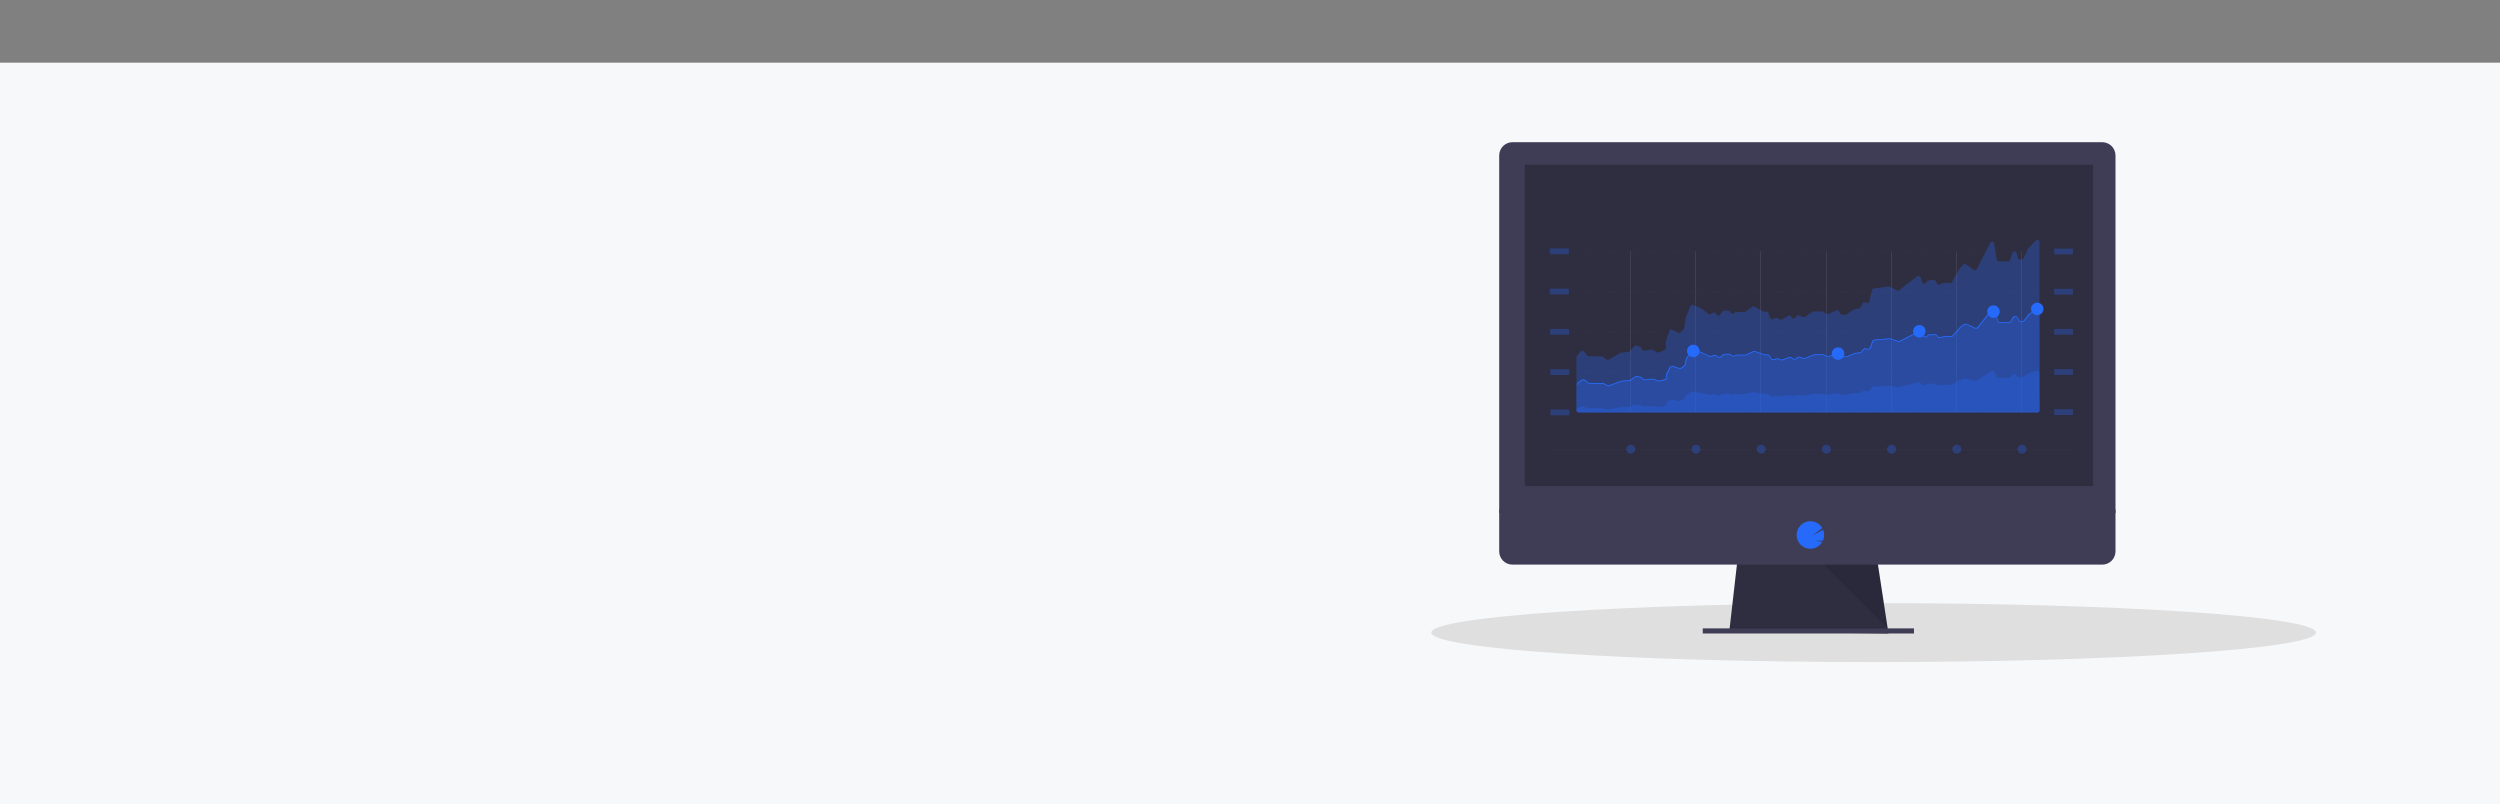 <svg width="2832" height="911" viewBox="0 0 2832 911" fill="none" xmlns="http://www.w3.org/2000/svg">
<rect x="0" y="0" width="2832" height="911" fill="#808080" stroke="none"/>
<rect y="71" width="2832" height="840" fill="#F7F8FA"/>
<g clip-path="url(#clip0)">
<path d="M2122.42 750C2399.16 750 2623.5 735.049 2623.5 716.606C2623.5 698.163 2399.16 683.213 2122.42 683.213C1845.67 683.213 1621.33 698.163 1621.33 716.606C1621.33 735.049 1845.67 750 2122.42 750Z" fill="#DFDFDF"/>
<path d="M2139.24 717.618L1958.93 715.311L1959.46 710.687L1968.18 634.397H2126.53L2138.18 710.687L2139.07 716.465L2139.24 717.618Z" fill="#2F2E41"/>
<path opacity="0.1" d="M2139.07 716.465H2049.08L1958.93 715.311L1959.46 710.687H2138.18L2139.07 716.465Z" fill="black"/>
<path d="M2168.15 711.84H1928.88V717.618H2168.15V711.84Z" fill="#3F3D56"/>
<path d="M2396.44 176.187C2396.45 174.211 2396.07 172.252 2395.32 170.423C2394.57 168.594 2393.47 166.93 2392.08 165.526C2390.69 164.122 2389.03 163.006 2387.21 162.241C2385.39 161.476 2383.44 161.078 2381.46 161.068H1713.26C1711.29 161.078 1709.33 161.476 1707.51 162.241C1705.69 163.006 1704.04 164.122 1702.64 165.526C1701.25 166.93 1700.15 168.594 1699.41 170.423C1698.66 172.252 1698.28 174.211 1698.29 176.187V581.221H2396.44V176.187Z" fill="#3F3D56"/>
<path d="M1698.29 577.183V624.622C1698.29 628.594 1699.87 632.404 1702.67 635.212C1705.48 638.021 1709.29 639.599 1713.26 639.599H2381.46C2385.43 639.599 2389.24 638.021 2392.05 635.212C2394.86 632.404 2396.44 628.594 2396.44 624.622V577.183H1698.29Z" fill="#3F3D56"/>
<path d="M2371 186.498H1727.18V550.6H2371V186.498Z" fill="#2F2E41"/>
<path d="M2050.79 621.597C2053.16 621.599 2055.49 621.064 2057.62 620.031C2059.74 618.999 2061.61 617.496 2063.07 615.636C2063.51 615.068 2063.92 614.47 2064.28 613.845L2055.72 612.439L2064.98 612.51C2065.87 610.577 2066.35 608.484 2066.4 606.358C2066.45 604.232 2066.07 602.118 2065.28 600.144L2052.86 606.59L2064.31 598.171C2063.24 596.321 2061.79 594.713 2060.07 593.446C2058.34 592.179 2056.38 591.279 2054.29 590.804C2052.21 590.328 2050.05 590.287 2047.94 590.682C2045.84 591.077 2043.84 591.9 2042.07 593.1C2040.3 594.3 2038.79 595.852 2037.65 597.658C2036.5 599.464 2035.74 601.487 2035.41 603.601C2035.08 605.714 2035.18 607.873 2035.72 609.944C2036.26 612.014 2037.22 613.952 2038.54 615.636C2040 617.493 2041.86 618.995 2043.98 620.027C2046.1 621.06 2048.43 621.596 2050.79 621.597Z" fill="#266AFB"/>
<path opacity="0.1" d="M2066.43 639.599L2138.36 711.84L2127.32 639.599H2066.43Z" fill="black"/>
<path opacity="0.3" d="M1777.18 326.964H1755.77V333.46H1777.18V326.964Z" fill="#266AFB"/>
<path opacity="0.3" d="M2348.26 327.156H2326.86V333.653H2348.26V327.156Z" fill="#266AFB"/>
<path opacity="0.3" d="M1777.37 372.632H1755.97V379.129H1777.37V372.632Z" fill="#266AFB"/>
<path opacity="0.3" d="M1777.56 418.3H1756.16V424.797H1777.56V418.3Z" fill="#266AFB"/>
<path opacity="0.3" d="M1777.75 463.958H1756.35V470.455H1777.75V463.958Z" fill="#266AFB"/>
<g opacity="0.2">
<path opacity="0.2" d="M1783.25 330.091H1777.18V330.344H1783.25V330.091Z" fill="#F2F2F2"/>
<path opacity="0.2" d="M2308.47 330.344H2296.54V330.091H2308.47V330.344ZM2284.6 330.344H2272.67V330.091H2284.6V330.344ZM2260.73 330.344H2248.79V330.091H2260.73V330.344ZM2236.86 330.344H2224.91V330.091H2236.86V330.344ZM2212.98 330.344H2201.04V330.091H2212.98V330.344ZM2189.1 330.344H2177.17V330.091H2189.1V330.344ZM2165.23 330.344H2153.29V330.091H2165.23V330.344ZM2141.36 330.344H2129.42V330.091H2141.36V330.344ZM2117.49 330.344H2105.55V330.091H2117.49V330.344ZM2093.61 330.344H2081.68V330.091H2093.61V330.344ZM2069.74 330.344H2057.79V330.091H2069.74V330.344ZM2045.86 330.344H2033.92V330.091H2045.86V330.344ZM2021.99 330.344H2010.05V330.091H2021.99V330.344ZM1998.11 330.344H1986.18V330.091H1998.11V330.344ZM1974.24 330.344H1962.31V330.091H1974.24V330.344ZM1950.37 330.344H1938.47V330.091H1950.41L1950.37 330.344ZM1926.5 330.344H1914.56V330.091H1926.5V330.344ZM1902.62 330.344H1890.68V330.091H1902.62V330.344ZM1878.74 330.344H1866.81V330.091H1878.76L1878.74 330.344ZM1854.87 330.344H1842.93V330.091H1854.87V330.344ZM1831 330.344H1819.06V330.091H1831V330.344ZM1807.12 330.344H1795.19V330.091H1807.12V330.344Z" fill="#F2F2F2"/>
<path opacity="0.2" d="M2326.48 330.091H2320.41V330.344H2326.48V330.091Z" fill="#F2F2F2"/>
<path opacity="0.2" d="M1783.25 330.091H1777.18V330.344H1783.25V330.091Z" fill="#F2F2F2"/>
<path opacity="0.2" d="M2308.47 330.344H2296.54V330.091H2308.47V330.344ZM2284.6 330.344H2272.67V330.091H2284.6V330.344ZM2260.73 330.344H2248.79V330.091H2260.73V330.344ZM2236.86 330.344H2224.91V330.091H2236.86V330.344ZM2212.98 330.344H2201.04V330.091H2212.98V330.344ZM2189.1 330.344H2177.17V330.091H2189.1V330.344ZM2165.23 330.344H2153.29V330.091H2165.23V330.344ZM2141.36 330.344H2129.42V330.091H2141.36V330.344ZM2117.49 330.344H2105.55V330.091H2117.49V330.344ZM2093.61 330.344H2081.68V330.091H2093.61V330.344ZM2069.74 330.344H2057.79V330.091H2069.74V330.344ZM2045.86 330.344H2033.92V330.091H2045.86V330.344ZM2021.99 330.344H2010.05V330.091H2021.99V330.344ZM1998.11 330.344H1986.18V330.091H1998.11V330.344ZM1974.24 330.344H1962.31V330.091H1974.24V330.344ZM1950.37 330.344H1938.47V330.091H1950.41L1950.37 330.344ZM1926.5 330.344H1914.56V330.091H1926.5V330.344ZM1902.62 330.344H1890.68V330.091H1902.62V330.344ZM1878.74 330.344H1866.81V330.091H1878.76L1878.74 330.344ZM1854.87 330.344H1842.93V330.091H1854.87V330.344ZM1831 330.344H1819.06V330.091H1831V330.344ZM1807.12 330.344H1795.19V330.091H1807.12V330.344Z" fill="#F2F2F2"/>
<path opacity="0.2" d="M2326.48 330.091H2320.41V330.344H2326.48V330.091Z" fill="#F2F2F2"/>
</g>
<path opacity="0.3" d="M1777.18 281.427H1755.77V287.924H1777.18V281.427Z" fill="#266AFB"/>
<path opacity="0.3" d="M2348.26 281.619H2326.86V288.116H2348.26V281.619Z" fill="#266AFB"/>
<g opacity="0.2">
<path opacity="0.2" d="M1783.25 284.554H1777.18V284.807H1783.25V284.554Z" fill="#F2F2F2"/>
<path opacity="0.2" d="M2308.47 284.807H2296.54V284.554H2308.47V284.807ZM2284.6 284.807H2272.67V284.554H2284.6V284.807ZM2260.73 284.807H2248.79V284.554H2260.73V284.807ZM2236.86 284.807H2224.91V284.554H2236.86V284.807ZM2212.98 284.807H2201.04V284.554H2212.98V284.807ZM2189.1 284.807H2177.17V284.554H2189.1V284.807ZM2165.23 284.807H2153.29V284.554H2165.23V284.807ZM2141.36 284.807H2129.42V284.554H2141.36V284.807ZM2117.49 284.807H2105.55V284.554H2117.49V284.807ZM2093.61 284.807H2081.68V284.554H2093.61V284.807ZM2069.74 284.807H2057.79V284.554H2069.74V284.807ZM2045.86 284.807H2033.92V284.554H2045.86V284.807ZM2021.99 284.807H2010.05V284.554H2021.99V284.807ZM1998.11 284.807H1986.18V284.554H1998.11V284.807ZM1974.24 284.807H1962.31V284.554H1974.24V284.807ZM1950.37 284.807H1938.47V284.554H1950.41L1950.37 284.807ZM1926.5 284.807H1914.56V284.554H1926.5V284.807ZM1902.62 284.807H1890.68V284.554H1902.62V284.807ZM1878.74 284.807H1866.81V284.554H1878.76L1878.74 284.807ZM1854.87 284.807H1842.93V284.554H1854.87V284.807ZM1831 284.807H1819.06V284.554H1831V284.807ZM1807.12 284.807H1795.19V284.554H1807.12V284.807Z" fill="#F2F2F2"/>
<path opacity="0.2" d="M2326.48 284.554H2320.41V284.807H2326.48V284.554Z" fill="#F2F2F2"/>
</g>
<path opacity="0.3" d="M2348.26 372.632H2326.86V379.129H2348.26V372.632Z" fill="#266AFB"/>
<g opacity="0.2">
<path opacity="0.2" d="M1783.25 375.567H1777.18V375.82H1783.25V375.567Z" fill="#F2F2F2"/>
<path opacity="0.2" d="M2308.47 375.81H2296.54V375.557H2308.47V375.81ZM2284.6 375.81H2272.67V375.557H2284.6V375.81ZM2260.73 375.81H2248.79V375.557H2260.73V375.81ZM2236.86 375.81H2224.91V375.557H2236.86V375.81ZM2212.98 375.81H2201.04V375.557H2212.98V375.81ZM2189.1 375.81H2177.17V375.557H2189.1V375.81ZM2165.23 375.81H2153.29V375.557H2165.23V375.81ZM2141.36 375.81H2129.42V375.557H2141.36V375.81ZM2117.49 375.81H2105.55V375.557H2117.49V375.81ZM2093.61 375.81H2081.68V375.557H2093.61V375.81ZM2069.74 375.81H2057.79V375.557H2069.74V375.81ZM2045.86 375.81H2033.92V375.557H2045.86V375.81ZM2021.99 375.81H2010.05V375.557H2021.99V375.81ZM1998.11 375.81H1986.18V375.557H1998.11V375.81ZM1974.24 375.81H1962.31V375.557H1974.24V375.81ZM1950.37 375.81H1938.47V375.557H1950.41L1950.37 375.81ZM1926.5 375.81H1914.56V375.557H1926.5V375.81ZM1902.62 375.81H1890.68V375.557H1902.62V375.81ZM1878.74 375.81H1866.81V375.557H1878.76L1878.74 375.81ZM1854.87 375.81H1842.93V375.557H1854.87V375.81ZM1831 375.81H1819.06V375.557H1831V375.81ZM1807.12 375.81H1795.19V375.557H1807.12V375.81Z" fill="#F2F2F2"/>
<path opacity="0.2" d="M2326.48 375.567H2320.41V375.82H2326.48V375.567Z" fill="#F2F2F2"/>
<path opacity="0.2" d="M1783.25 375.567H1777.18V375.82H1783.25V375.567Z" fill="#F2F2F2"/>
<path opacity="0.2" d="M2308.47 375.81H2296.54V375.557H2308.47V375.81ZM2284.6 375.81H2272.67V375.557H2284.6V375.81ZM2260.73 375.81H2248.79V375.557H2260.73V375.81ZM2236.86 375.81H2224.91V375.557H2236.86V375.81ZM2212.98 375.81H2201.04V375.557H2212.98V375.81ZM2189.1 375.81H2177.17V375.557H2189.1V375.81ZM2165.23 375.81H2153.29V375.557H2165.23V375.81ZM2141.36 375.81H2129.42V375.557H2141.36V375.81ZM2117.49 375.81H2105.55V375.557H2117.49V375.81ZM2093.61 375.81H2081.68V375.557H2093.61V375.81ZM2069.74 375.81H2057.79V375.557H2069.74V375.81ZM2045.86 375.81H2033.92V375.557H2045.86V375.81ZM2021.99 375.81H2010.05V375.557H2021.99V375.81ZM1998.11 375.81H1986.18V375.557H1998.11V375.81ZM1974.24 375.81H1962.31V375.557H1974.24V375.81ZM1950.37 375.81H1938.47V375.557H1950.41L1950.37 375.81ZM1926.5 375.81H1914.56V375.557H1926.5V375.81ZM1902.62 375.81H1890.68V375.557H1902.62V375.81ZM1878.74 375.81H1866.81V375.557H1878.76L1878.74 375.81ZM1854.87 375.81H1842.93V375.557H1854.87V375.81ZM1831 375.81H1819.06V375.557H1831V375.81ZM1807.12 375.81H1795.19V375.557H1807.12V375.81Z" fill="#F2F2F2"/>
<path opacity="0.2" d="M2326.48 375.567H2320.41V375.82H2326.48V375.567Z" fill="#F2F2F2"/>
</g>
<path opacity="0.3" d="M2348.26 418.108H2326.86V424.605H2348.26V418.108Z" fill="#266AFB"/>
<g opacity="0.2">
<path opacity="0.2" d="M1783.25 421.033H1777.18V421.286H1783.25V421.033Z" fill="#F2F2F2"/>
<path opacity="0.2" d="M2308.47 421.286H2296.54V421.033H2308.47V421.286ZM2284.6 421.286H2272.67V421.033H2284.6V421.286ZM2260.73 421.286H2248.79V421.033H2260.73V421.286ZM2236.86 421.286H2224.91V421.033H2236.86V421.286ZM2212.98 421.286H2201.04V421.033H2212.98V421.286ZM2189.1 421.286H2177.17V421.033H2189.1V421.286ZM2165.23 421.286H2153.29V421.033H2165.23V421.286ZM2141.36 421.286H2129.42V421.033H2141.36V421.286ZM2117.49 421.286H2105.55V421.033H2117.49V421.286ZM2093.61 421.286H2081.68V421.033H2093.61V421.286ZM2069.74 421.286H2057.79V421.033H2069.74V421.286ZM2045.86 421.286H2033.92V421.033H2045.86V421.286ZM2021.99 421.286H2010.05V421.033H2021.99V421.286ZM1998.11 421.286H1986.18V421.033H1998.11V421.286ZM1974.24 421.286H1962.31V421.033H1974.24V421.286ZM1950.37 421.286H1938.47V421.033H1950.41L1950.37 421.286ZM1926.5 421.286H1914.56V421.033H1926.5V421.286ZM1902.62 421.286H1890.68V421.033H1902.62V421.286ZM1878.74 421.286H1866.81V421.033H1878.76L1878.74 421.286ZM1854.87 421.286H1842.93V421.033H1854.87V421.286ZM1831 421.286H1819.06V421.033H1831V421.286ZM1807.12 421.286H1795.19V421.033H1807.12V421.286Z" fill="#F2F2F2"/>
<path opacity="0.2" d="M2326.48 421.033H2320.41V421.286H2326.48V421.033Z" fill="#F2F2F2"/>
<path opacity="0.2" d="M1783.25 421.033H1777.18V421.286H1783.25V421.033Z" fill="#F2F2F2"/>
<path opacity="0.2" d="M2308.47 421.286H2296.54V421.033H2308.47V421.286ZM2284.6 421.286H2272.67V421.033H2284.6V421.286ZM2260.73 421.286H2248.79V421.033H2260.73V421.286ZM2236.86 421.286H2224.91V421.033H2236.86V421.286ZM2212.98 421.286H2201.04V421.033H2212.98V421.286ZM2189.1 421.286H2177.17V421.033H2189.1V421.286ZM2165.23 421.286H2153.29V421.033H2165.23V421.286ZM2141.36 421.286H2129.42V421.033H2141.36V421.286ZM2117.49 421.286H2105.55V421.033H2117.49V421.286ZM2093.61 421.286H2081.68V421.033H2093.61V421.286ZM2069.74 421.286H2057.79V421.033H2069.74V421.286ZM2045.86 421.286H2033.92V421.033H2045.86V421.286ZM2021.99 421.286H2010.05V421.033H2021.99V421.286ZM1998.11 421.286H1986.18V421.033H1998.11V421.286ZM1974.24 421.286H1962.31V421.033H1974.24V421.286ZM1950.37 421.286H1938.47V421.033H1950.41L1950.37 421.286ZM1926.5 421.286H1914.56V421.033H1926.5V421.286ZM1902.62 421.286H1890.68V421.033H1902.62V421.286ZM1878.74 421.286H1866.81V421.033H1878.76L1878.74 421.286ZM1854.87 421.286H1842.93V421.033H1854.87V421.286ZM1831 421.286H1819.06V421.033H1831V421.286ZM1807.12 421.286H1795.19V421.033H1807.12V421.286Z" fill="#F2F2F2"/>
<path opacity="0.2" d="M2326.48 421.033H2320.41V421.286H2326.48V421.033Z" fill="#F2F2F2"/>
</g>
<path opacity="0.3" d="M2348.26 463.574H2326.86V470.071H2348.26V463.574Z" fill="#266AFB"/>
<g opacity="0.2">
<path opacity="0.2" d="M1783.25 466.509H1777.18V466.762H1783.25V466.509Z" fill="#F2F2F2"/>
<path opacity="0.2" d="M2308.47 466.762H2296.54V466.509H2308.47V466.762ZM2284.6 466.762H2272.67V466.509H2284.6V466.762ZM2260.73 466.762H2248.79V466.509H2260.73V466.762ZM2236.86 466.762H2224.91V466.509H2236.86V466.762ZM2212.98 466.762H2201.04V466.509H2212.98V466.762ZM2189.1 466.762H2177.17V466.509H2189.1V466.762ZM2165.23 466.762H2153.29V466.509H2165.23V466.762ZM2141.36 466.762H2129.42V466.509H2141.36V466.762ZM2117.49 466.762H2105.55V466.509H2117.49V466.762ZM2093.61 466.762H2081.68V466.509H2093.61V466.762ZM2069.74 466.762H2057.79V466.509H2069.74V466.762ZM2045.86 466.762H2033.92V466.509H2045.86V466.762ZM2021.99 466.762H2010.05V466.509H2021.99V466.762ZM1998.11 466.762H1986.18V466.509H1998.11V466.762ZM1974.24 466.762H1962.31V466.509H1974.24V466.762ZM1950.37 466.762H1938.47V466.509H1950.41L1950.37 466.762ZM1926.5 466.762H1914.56V466.509H1926.5V466.762ZM1902.62 466.762H1890.68V466.509H1902.62V466.762ZM1878.74 466.762H1866.81V466.509H1878.76L1878.74 466.762ZM1854.87 466.762H1842.93V466.509H1854.87V466.762ZM1831 466.762H1819.06V466.509H1831V466.762ZM1807.12 466.762H1795.19V466.509H1807.12V466.762Z" fill="#F2F2F2"/>
<path opacity="0.2" d="M2326.48 466.509H2320.41V466.762H2326.48V466.509Z" fill="#F2F2F2"/>
<path opacity="0.2" d="M1783.25 466.509H1777.18V466.762H1783.25V466.509Z" fill="#F2F2F2"/>
<path opacity="0.2" d="M2308.47 466.762H2296.54V466.509H2308.47V466.762ZM2284.6 466.762H2272.67V466.509H2284.6V466.762ZM2260.73 466.762H2248.79V466.509H2260.73V466.762ZM2236.86 466.762H2224.91V466.509H2236.86V466.762ZM2212.98 466.762H2201.04V466.509H2212.98V466.762ZM2189.1 466.762H2177.17V466.509H2189.1V466.762ZM2165.23 466.762H2153.29V466.509H2165.23V466.762ZM2141.36 466.762H2129.42V466.509H2141.36V466.762ZM2117.49 466.762H2105.55V466.509H2117.49V466.762ZM2093.61 466.762H2081.68V466.509H2093.61V466.762ZM2069.74 466.762H2057.79V466.509H2069.74V466.762ZM2045.86 466.762H2033.92V466.509H2045.86V466.762ZM2021.99 466.762H2010.05V466.509H2021.99V466.762ZM1998.11 466.762H1986.18V466.509H1998.11V466.762ZM1974.24 466.762H1962.31V466.509H1974.24V466.762ZM1950.37 466.762H1938.47V466.509H1950.41L1950.37 466.762ZM1926.5 466.762H1914.56V466.509H1926.5V466.762ZM1902.62 466.762H1890.68V466.509H1902.62V466.762ZM1878.74 466.762H1866.81V466.509H1878.76L1878.74 466.762ZM1854.87 466.762H1842.93V466.509H1854.87V466.762ZM1831 466.762H1819.06V466.509H1831V466.762ZM1807.12 466.762H1795.19V466.509H1807.12V466.762Z" fill="#F2F2F2"/>
<path opacity="0.2" d="M2326.48 466.509H2320.41V466.762H2326.48V466.509Z" fill="#F2F2F2"/>
</g>
<path d="M1846.95 284.868V467.207" stroke="#F2F2F2" stroke-width="0.1" stroke-miterlimit="10"/>
<path d="M1920.82 284.868V467.207" stroke="#F2F2F2" stroke-width="0.1" stroke-miterlimit="10"/>
<path d="M1994.69 284.868V467.207" stroke="#F2F2F2" stroke-width="0.1" stroke-miterlimit="10"/>
<path d="M2068.56 284.868V467.207" stroke="#F2F2F2" stroke-width="0.1" stroke-miterlimit="10"/>
<path d="M2142.43 284.868V467.207" stroke="#F2F2F2" stroke-width="0.1" stroke-miterlimit="10"/>
<path d="M2216.3 284.868V467.207" stroke="#F2F2F2" stroke-width="0.1" stroke-miterlimit="10"/>
<path d="M2290.17 284.868V467.207" stroke="#F2F2F2" stroke-width="0.1" stroke-miterlimit="10"/>
<path opacity="0.3" d="M2306.15 272.563L2297.7 281.366C2297.53 281.55 2297.39 281.758 2297.28 281.984L2292.04 292.781C2291.83 293.215 2291.49 293.575 2291.07 293.815C2290.66 294.056 2290.18 294.164 2289.7 294.127L2288.02 293.995C2287.53 293.961 2287.07 293.777 2286.69 293.469C2286.31 293.162 2286.03 292.745 2285.89 292.275L2284.27 286.669C2284.13 286.179 2283.84 285.746 2283.43 285.434C2283.03 285.123 2282.54 284.948 2282.03 284.935C2281.52 284.923 2281.02 285.074 2280.6 285.365C2280.18 285.657 2279.87 286.075 2279.7 286.558L2276.98 294.532C2276.82 295.007 2276.51 295.421 2276.1 295.713C2275.69 296.005 2275.2 296.162 2274.7 296.161H2264.31C2263.74 296.159 2263.19 295.954 2262.75 295.583C2262.32 295.213 2262.03 294.7 2261.94 294.137L2259.01 275.77C2258.93 275.268 2258.69 274.804 2258.33 274.444C2257.97 274.084 2257.51 273.848 2257.01 273.769C2256.51 273.69 2255.99 273.773 2255.54 274.005C2255.09 274.238 2254.72 274.608 2254.49 275.062L2239.45 304.762C2239.29 305.07 2239.07 305.34 2238.8 305.555C2238.53 305.77 2238.22 305.925 2237.89 306.008C2237.55 306.092 2237.2 306.102 2236.87 306.039C2236.53 305.976 2236.21 305.841 2235.92 305.643L2226.98 299.328C2226.49 298.985 2225.89 298.835 2225.3 298.906C2224.71 298.977 2224.16 299.264 2223.77 299.713L2220.38 303.629C2220.28 303.744 2220.19 303.87 2220.12 304.003L2211.07 319.658C2210.84 320.059 2210.5 320.385 2210.09 320.595C2209.68 320.805 2209.21 320.891 2208.75 320.842L2203.24 320.295C2202.85 320.258 2202.46 320.313 2202.11 320.457L2197.17 322.43C2196.6 322.646 2195.96 322.635 2195.4 322.4C2194.83 322.165 2194.38 321.723 2194.13 321.165L2193.05 318.686C2192.85 318.242 2192.53 317.868 2192.12 317.611C2191.71 317.355 2191.23 317.229 2190.74 317.249L2185.1 317.512C2184.75 317.527 2184.4 317.619 2184.09 317.782C2183.78 317.945 2183.51 318.174 2183.3 318.454L2181.71 320.538C2181.44 320.882 2181.09 321.148 2180.69 321.308C2180.29 321.469 2179.85 321.517 2179.42 321.449C2178.99 321.38 2178.59 321.197 2178.26 320.919C2177.93 320.642 2177.68 320.279 2177.54 319.87L2175.51 314.153C2175.39 313.797 2175.18 313.476 2174.91 313.215C2174.64 312.954 2174.31 312.761 2173.95 312.652C2173.58 312.542 2173.2 312.52 2172.83 312.585C2172.46 312.651 2172.11 312.803 2171.81 313.03L2162.2 320.235L2151.57 328.806C2151.21 329.097 2150.77 329.277 2150.3 329.324C2149.84 329.371 2149.37 329.282 2148.96 329.069L2140.71 324.788C2140.27 324.561 2139.77 324.477 2139.27 324.545L2122.57 326.883C2122.08 326.948 2121.63 327.159 2121.27 327.488C2120.91 327.817 2120.65 328.249 2120.54 328.725L2117.58 341.606C2117.49 342.008 2117.29 342.38 2117.01 342.684C2116.74 342.989 2116.38 343.217 2115.99 343.346C2115.6 343.476 2115.18 343.502 2114.78 343.422C2114.37 343.342 2114 343.16 2113.68 342.892C2113.41 342.655 2113.08 342.484 2112.72 342.393C2112.37 342.301 2112 342.291 2111.64 342.363C2111.29 342.435 2110.95 342.588 2110.66 342.809C2110.37 343.03 2110.13 343.315 2109.97 343.64L2107.69 348.204C2107.52 348.541 2107.27 348.834 2106.97 349.059C2106.67 349.284 2106.31 349.435 2105.94 349.499L2100.77 350.36C2100.44 350.418 2100.12 350.545 2099.84 350.734L2091.69 356.158C2091.3 356.422 2090.84 356.562 2090.37 356.563H2086.55C2086.08 356.564 2085.63 356.427 2085.23 356.17C2084.84 355.913 2084.53 355.546 2084.35 355.116L2083.34 352.697C2083.21 352.404 2083.02 352.14 2082.79 351.92C2082.56 351.7 2082.28 351.528 2081.98 351.416C2081.68 351.304 2081.36 351.253 2081.04 351.266C2080.72 351.279 2080.41 351.356 2080.12 351.493L2071.27 355.632C2070.92 355.799 2070.52 355.877 2070.13 355.857C2069.74 355.838 2069.36 355.722 2069.02 355.52L2064.97 353.082C2064.6 352.858 2064.17 352.739 2063.73 352.738H2054.8C2054.33 352.739 2053.87 352.88 2053.47 353.142L2044.56 359.062C2044.22 359.29 2043.82 359.426 2043.41 359.456C2043 359.486 2042.58 359.41 2042.21 359.234L2038.16 357.322C2037.69 357.101 2037.16 357.04 2036.65 357.148C2036.14 357.256 2035.68 357.526 2035.34 357.919L2033.42 360.115C2033.17 360.406 2032.85 360.631 2032.49 360.773C2032.13 360.915 2031.75 360.968 2031.36 360.928C2030.98 360.888 2030.61 360.757 2030.29 360.545C2029.97 360.333 2029.71 360.046 2029.52 359.71L2028.94 358.698C2028.79 358.418 2028.58 358.173 2028.32 357.976C2028.07 357.779 2027.78 357.635 2027.47 357.552C2027.16 357.469 2026.84 357.449 2026.52 357.493C2026.21 357.537 2025.9 357.644 2025.63 357.807L2018.61 361.966C2018.25 362.175 2017.84 362.285 2017.42 362.285C2017 362.285 2016.59 362.175 2016.22 361.966L2013.33 360.357C2013 360.173 2012.64 360.069 2012.26 360.053C2011.89 360.038 2011.52 360.111 2011.18 360.266L2008.42 361.521C2008.11 361.66 2007.78 361.732 2007.44 361.733C2007.1 361.734 2006.76 361.663 2006.45 361.525C2006.14 361.388 2005.87 361.187 2005.64 360.935C2005.41 360.683 2005.24 360.387 2005.13 360.064L2003.35 354.761C2003.2 354.275 2002.9 353.85 2002.49 353.549C2002.07 353.249 2001.58 353.088 2001.07 353.092H1998.48C1998.07 353.093 1997.67 352.989 1997.31 352.788L1987.36 347.334C1986.96 347.115 1986.5 347.017 1986.04 347.051C1985.58 347.085 1985.14 347.25 1984.77 347.526L1977.48 352.991C1977.06 353.301 1976.56 353.468 1976.04 353.466H1966.86C1966.39 353.467 1965.93 353.607 1965.54 353.871L1963.82 355.014C1963.53 355.204 1963.21 355.331 1962.88 355.388C1962.54 355.444 1962.2 355.428 1961.87 355.341C1961.54 355.254 1961.23 355.097 1960.97 354.882C1960.7 354.667 1960.49 354.398 1960.34 354.094L1959.92 353.274C1959.72 352.873 1959.42 352.535 1959.04 352.299C1958.66 352.063 1958.22 351.938 1957.78 351.938H1953.17C1952.81 351.939 1952.45 352.023 1952.12 352.185C1951.79 352.346 1951.5 352.58 1951.28 352.869L1948.43 356.522C1948.19 356.825 1947.88 357.067 1947.53 357.227C1947.18 357.387 1946.8 357.461 1946.42 357.442C1946.03 357.423 1945.66 357.312 1945.33 357.119C1945 356.925 1944.72 356.655 1944.51 356.33L1943.7 355.065C1943.37 354.535 1942.84 354.158 1942.23 354.014C1941.62 353.87 1940.98 353.971 1940.44 354.296L1938.07 355.713C1937.67 355.954 1937.21 356.072 1936.74 356.052C1936.27 356.032 1935.81 355.875 1935.43 355.601L1925.89 348.69C1925.72 348.569 1925.54 348.468 1925.34 348.386L1917.89 345.523C1917.3 345.311 1916.67 345.332 1916.1 345.581C1915.53 345.83 1915.09 346.287 1914.85 346.858L1909.66 359.507C1909.58 359.685 1909.53 359.873 1909.51 360.064L1907.83 371.458C1907.75 371.94 1907.53 372.388 1907.2 372.743L1903.65 376.558C1903.28 376.947 1902.79 377.203 1902.26 377.286C1901.73 377.368 1901.19 377.272 1900.72 377.014L1894.56 373.593C1894.25 373.422 1893.91 373.32 1893.56 373.294C1893.21 373.269 1892.86 373.32 1892.53 373.446C1892.2 373.571 1891.91 373.768 1891.66 374.02C1891.42 374.273 1891.23 374.577 1891.12 374.909L1887.21 386.334C1887.13 386.584 1887.08 386.847 1887.08 387.113V394.318C1887.08 394.785 1886.94 395.242 1886.69 395.632C1886.43 396.022 1886.06 396.328 1885.64 396.514L1879.37 399.286C1879.02 399.436 1878.64 399.502 1878.27 399.477C1877.89 399.452 1877.52 399.338 1877.2 399.145L1872.48 396.372C1872.01 396.097 1871.46 395.99 1870.92 396.068L1862.65 397.252C1862.18 397.32 1861.7 397.244 1861.27 397.035C1860.84 396.826 1860.48 396.493 1860.25 396.078L1858.85 393.69C1858.55 393.175 1858.06 392.792 1857.49 392.618L1853.74 391.444C1853.3 391.305 1852.83 391.294 1852.39 391.415C1851.95 391.535 1851.55 391.78 1851.24 392.122L1846.03 397.91C1845.62 398.364 1845.05 398.646 1844.44 398.699L1836.75 399.347C1836.39 399.367 1836.05 399.471 1835.74 399.651L1822.33 407.361C1821.91 407.599 1821.43 407.706 1820.95 407.668C1820.47 407.63 1820.01 407.449 1819.64 407.149L1815.83 404.113C1815.41 403.775 1814.88 403.59 1814.34 403.587H1799.93C1799.57 403.588 1799.21 403.508 1798.89 403.352C1798.56 403.196 1798.28 402.968 1798.05 402.686L1794.42 398.153C1794.2 397.882 1793.93 397.662 1793.62 397.507C1793.31 397.352 1792.96 397.267 1792.62 397.258C1792.27 397.248 1791.92 397.314 1791.6 397.451C1791.29 397.588 1791 397.793 1790.77 398.052L1786.4 402.909C1786 403.348 1785.78 403.917 1785.78 404.508V464.859C1785.78 465.495 1786.03 466.105 1786.48 466.555C1786.93 467.005 1787.54 467.257 1788.18 467.257H2308.03C2308.35 467.257 2308.66 467.195 2308.95 467.074C2309.25 466.953 2309.51 466.775 2309.73 466.551C2309.96 466.328 2310.13 466.062 2310.25 465.77C2310.37 465.478 2310.43 465.165 2310.43 464.849L2310.29 274.273C2310.3 273.79 2310.16 273.317 2309.89 272.913C2309.63 272.51 2309.25 272.196 2308.8 272.012C2308.36 271.827 2307.86 271.781 2307.39 271.88C2306.92 271.978 2306.49 272.216 2306.15 272.563Z" fill="#266AFB"/>
<path opacity="0.3" d="M2305.69 350.714L2297.85 355.935C2297.58 356.121 2297.34 356.35 2297.14 356.613L2292.27 363.039C2291.97 363.42 2291.59 363.725 2291.16 363.929C2290.72 364.133 2290.24 364.23 2289.76 364.213L2288.17 364.132C2287.62 364.105 2287.1 363.928 2286.65 363.621C2286.19 363.314 2285.84 362.889 2285.61 362.391L2284.6 360.236C2284.37 359.73 2284.01 359.297 2283.55 358.988C2283.09 358.679 2282.55 358.505 2282 358.487C2281.44 358.47 2280.89 358.608 2280.41 358.887C2279.93 359.165 2279.54 359.573 2279.29 360.064L2277.26 363.94C2277.01 364.415 2276.63 364.812 2276.17 365.089C2275.71 365.365 2275.18 365.51 2274.64 365.508H2264.6C2263.94 365.511 2263.3 365.291 2262.78 364.884C2262.25 364.476 2261.89 363.905 2261.73 363.262L2259.32 353.618C2259.19 353.081 2258.9 352.591 2258.51 352.206C2258.11 351.82 2257.61 351.554 2257.07 351.437C2256.53 351.32 2255.96 351.357 2255.44 351.544C2254.92 351.731 2254.46 352.061 2254.12 352.495L2239.65 370.79C2239.24 371.311 2238.67 371.678 2238.03 371.834C2237.38 371.99 2236.71 371.926 2236.11 371.651L2226.81 367.451C2226.32 367.223 2225.78 367.132 2225.25 367.187C2224.71 367.243 2224.2 367.442 2223.77 367.765L2220.44 370.224C2220.28 370.343 2220.14 370.478 2220.01 370.629L2211.22 380.353C2210.93 380.692 2210.56 380.959 2210.15 381.134C2209.73 381.309 2209.28 381.388 2208.83 381.365L2203.1 381.001C2202.78 380.982 2202.47 381.009 2202.17 381.082L2197 382.407C2196.41 382.561 2195.78 382.529 2195.21 382.315C2194.64 382.102 2194.15 381.717 2193.81 381.213L2193.22 380.343C2192.94 379.934 2192.56 379.603 2192.12 379.378C2191.68 379.154 2191.19 379.044 2190.69 379.058L2184.92 379.23C2184.26 379.241 2183.62 379.484 2183.11 379.918L2181.69 381.102C2181.36 381.384 2180.97 381.587 2180.54 381.699C2180.12 381.81 2179.68 381.826 2179.25 381.746C2178.81 381.665 2178.41 381.491 2178.05 381.234C2177.7 380.978 2177.4 380.646 2177.19 380.262L2175.69 377.55C2175.33 376.887 2174.72 376.389 2174 376.158C2173.28 375.926 2172.5 375.979 2171.82 376.305L2162.11 380.97L2151.38 386.516C2151.03 386.696 2150.64 386.804 2150.25 386.834C2149.86 386.863 2149.46 386.814 2149.09 386.688L2140.54 383.854C2140.16 383.728 2139.75 383.68 2139.35 383.713L2122.79 385.119C2122.23 385.177 2121.69 385.391 2121.25 385.736C2120.8 386.081 2120.46 386.544 2120.26 387.072L2117.86 393.771C2117.72 394.174 2117.49 394.54 2117.19 394.845C2116.89 395.151 2116.53 395.387 2116.13 395.539C2115.73 395.691 2115.3 395.754 2114.87 395.725C2114.44 395.696 2114.03 395.575 2113.65 395.37L2113.55 395.32C2112.94 394.979 2112.22 394.869 2111.53 395.01C2110.84 395.151 2110.23 395.534 2109.8 396.089L2107.92 398.497C2107.42 399.124 2106.69 399.528 2105.89 399.62L2100.71 400.177C2100.42 400.206 2100.13 400.278 2099.86 400.389L2091.65 403.901C2091.28 404.053 2090.89 404.132 2090.49 404.133H2086.54C2086.06 404.133 2085.59 404.015 2085.16 403.789C2084.73 403.564 2084.37 403.237 2084.09 402.838L2083.53 402.008C2083.17 401.49 2082.66 401.097 2082.07 400.888C2081.48 400.679 2080.83 400.664 2080.23 400.845L2071.03 403.627C2070.4 403.817 2069.72 403.793 2069.11 403.557L2064.84 401.917C2064.52 401.79 2064.17 401.722 2063.83 401.715H2054.66C2054.26 401.714 2053.87 401.797 2053.5 401.958L2044.4 405.823C2043.76 406.1 2043.04 406.139 2042.37 405.935L2037.87 404.589C2037.43 404.458 2036.97 404.43 2036.52 404.507C2036.07 404.585 2035.64 404.765 2035.27 405.034L2033.3 406.481C2032.7 406.918 2031.96 407.116 2031.22 407.035C2030.49 406.955 2029.81 406.602 2029.32 406.046L2029.03 405.712C2028.63 405.258 2028.1 404.936 2027.51 404.789C2026.93 404.643 2026.31 404.679 2025.75 404.892L2018.41 407.695C2017.76 407.934 2017.04 407.934 2016.39 407.695L2013.17 406.542C2012.58 406.339 2011.95 406.321 2011.35 406.491L2008.31 407.372C2007.65 407.563 2006.94 407.516 2006.3 407.239C2005.67 406.962 2005.15 406.472 2004.84 405.854L2003.71 403.577C2003.46 403.085 2003.08 402.672 2002.61 402.382C2002.15 402.093 2001.61 401.939 2001.06 401.938H1998.42C1998.08 401.943 1997.74 401.889 1997.41 401.776L1987.2 398.193C1986.84 398.062 1986.45 398.005 1986.06 398.026C1985.67 398.047 1985.29 398.145 1984.94 398.315L1977.48 401.897C1977.08 402.088 1976.64 402.188 1976.19 402.191H1966.77C1966.37 402.192 1965.98 402.271 1965.61 402.423L1963.69 403.253C1963.08 403.508 1962.42 403.558 1961.78 403.396C1961.15 403.233 1960.59 402.866 1960.18 402.352C1959.91 401.996 1959.55 401.708 1959.15 401.51C1958.74 401.311 1958.3 401.209 1957.85 401.209H1953.09C1952.4 401.208 1951.74 401.444 1951.21 401.877L1948.45 404.144C1947.88 404.614 1947.15 404.854 1946.42 404.816C1945.68 404.779 1944.99 404.467 1944.47 403.941L1943.84 403.314C1943.44 402.906 1942.92 402.624 1942.36 402.504C1941.8 402.384 1941.21 402.429 1940.67 402.636L1937.92 403.698C1937.17 403.979 1936.34 403.95 1935.6 403.617L1925.92 399.124C1925.75 399.043 1925.57 398.982 1925.38 398.942L1917.78 397.07C1917.18 396.92 1916.55 396.963 1915.98 397.192C1915.41 397.421 1914.92 397.824 1914.59 398.345L1909.81 405.793C1909.63 406.079 1909.49 406.394 1909.42 406.724L1907.97 413.049C1907.8 413.771 1907.36 414.404 1906.75 414.829L1903.6 416.995C1903.21 417.26 1902.77 417.429 1902.31 417.489C1901.85 417.549 1901.37 417.497 1900.94 417.339L1894.44 415.032C1893.76 414.792 1893.02 414.808 1892.35 415.076C1891.68 415.344 1891.13 415.846 1890.81 416.489L1887.39 422.884C1887.16 423.316 1887.04 423.795 1887.04 424.281V427.165C1887.04 427.813 1886.83 428.442 1886.43 428.957C1886.04 429.472 1885.49 429.845 1884.87 430.019L1879.18 431.597C1878.58 431.768 1877.93 431.74 1877.35 431.516L1872.39 429.644C1871.97 429.483 1871.52 429.421 1871.07 429.462L1862.52 430.241C1862.07 430.285 1861.61 430.222 1861.18 430.057C1860.75 429.892 1860.37 429.629 1860.06 429.29L1859.05 428.167C1858.63 427.694 1858.07 427.374 1857.44 427.256L1853.55 426.467C1853.15 426.391 1852.74 426.396 1852.34 426.481C1851.95 426.566 1851.57 426.73 1851.24 426.963L1846.11 430.616C1845.65 430.938 1845.11 431.127 1844.55 431.162L1836.69 431.577C1836.39 431.595 1836.1 431.657 1835.82 431.759L1822.17 436.819C1821.79 436.964 1821.38 437.026 1820.97 437.002C1820.56 436.977 1820.16 436.867 1819.8 436.677L1815.85 434.653C1815.44 434.441 1814.97 434.33 1814.51 434.329H1799.83C1799.16 434.329 1798.5 434.097 1797.97 433.672L1794.42 430.828C1793.92 430.425 1793.3 430.197 1792.65 430.179C1792.01 430.161 1791.37 430.353 1790.85 430.727L1787.04 433.439C1786.66 433.714 1786.34 434.077 1786.13 434.498C1785.91 434.918 1785.8 435.384 1785.8 435.857V464.303C1785.8 465.089 1786.11 465.843 1786.67 466.399C1787.22 466.955 1787.98 467.268 1788.76 467.268H2307.47C2308.25 467.268 2309.01 466.955 2309.56 466.399C2310.12 465.843 2310.43 465.089 2310.43 464.303L2310.29 353.223C2310.3 352.684 2310.16 352.153 2309.89 351.687C2309.61 351.222 2309.22 350.839 2308.74 350.581C2308.27 350.323 2307.74 350.199 2307.2 350.222C2306.66 350.245 2306.14 350.416 2305.69 350.714Z" fill="#266AFB"/>
<path d="M2307.78 357.048C2311.69 357.048 2314.86 353.877 2314.86 349.965C2314.86 346.053 2311.69 342.881 2307.78 342.881C2303.87 342.881 2300.7 346.053 2300.7 349.965C2300.7 353.877 2303.87 357.048 2307.78 357.048Z" fill="#266AFB"/>
<path opacity="0.3" d="M2307.33 420.041L2297.7 423.249C2297.52 423.312 2297.34 423.397 2297.18 423.502L2291.89 426.993C2291.51 427.244 2291.06 427.371 2290.6 427.357L2287.31 427.276C2287 427.27 2286.7 427.201 2286.42 427.074C2286.15 426.947 2285.9 426.764 2285.69 426.537L2283.67 424.311C2283.47 424.089 2283.22 423.909 2282.95 423.782C2282.68 423.654 2282.39 423.583 2282.09 423.57C2281.79 423.558 2281.49 423.606 2281.21 423.71C2280.92 423.815 2280.67 423.974 2280.45 424.18L2277.04 427.377C2276.62 427.773 2276.07 427.995 2275.5 427.995H2263.68C2263.26 427.997 2262.85 427.881 2262.49 427.659C2262.13 427.437 2261.84 427.118 2261.66 426.74L2258.96 421.346C2258.81 421.065 2258.62 420.816 2258.37 420.616C2258.13 420.416 2257.85 420.268 2257.55 420.184C2257.24 420.099 2256.93 420.078 2256.61 420.123C2256.3 420.169 2256 420.278 2255.74 420.446L2239.01 431.041C2238.5 431.358 2237.89 431.463 2237.31 431.334L2225.86 428.754C2225.43 428.654 2224.99 428.682 2224.58 428.835L2220.4 430.383C2220.29 430.417 2220.19 430.465 2220.09 430.524L2210.85 435.645C2210.49 435.839 2210.09 435.937 2209.68 435.928L2202.84 435.706C2202.73 435.695 2202.61 435.695 2202.49 435.706L2195.91 436.545C2195.34 436.615 2194.76 436.467 2194.29 436.131L2192.96 435.119C2192.56 434.827 2192.08 434.674 2191.59 434.683L2184.38 434.785C2184.09 434.785 2183.8 434.843 2183.54 434.957L2180.3 436.323C2179.9 436.487 2179.47 436.535 2179.04 436.461C2178.62 436.388 2178.23 436.196 2177.91 435.908L2175.26 433.56C2174.99 433.317 2174.66 433.143 2174.31 433.053C2173.96 432.963 2173.59 432.96 2173.24 433.044L2162.16 435.716L2150.78 438.66C2150.47 438.726 2150.16 438.726 2149.85 438.66L2140.24 437.061C2140.08 437.051 2139.93 437.051 2139.77 437.061L2121.99 437.861C2121.65 437.876 2121.32 437.969 2121.02 438.132C2120.72 438.295 2120.46 438.524 2120.26 438.802L2117.58 442.496C2117.31 442.871 2116.93 443.155 2116.5 443.308C2116.07 443.462 2115.59 443.479 2115.15 443.356L2112.29 442.566C2111.98 442.486 2111.66 442.47 2111.35 442.519C2111.04 442.567 2110.74 442.68 2110.48 442.85L2107.61 444.681C2107.28 444.886 2106.91 445.004 2106.52 445.025L2100.45 445.359C2100.33 445.35 2100.22 445.35 2100.1 445.359L2091.34 447.231C2091.18 447.263 2091.02 447.28 2090.86 447.282H2085.72C2085.25 447.282 2084.78 447.13 2084.4 446.847L2083.06 445.835C2082.83 445.659 2082.56 445.532 2082.27 445.461C2081.99 445.39 2081.69 445.376 2081.4 445.42L2070.46 447.059C2070.21 447.1 2069.96 447.1 2069.71 447.059L2064.56 446.047C2064.42 446.033 2064.28 446.033 2064.14 446.047H2054.27C2054.12 446.033 2053.96 446.033 2053.81 446.047L2043.8 448.172C2043.53 448.223 2043.26 448.223 2042.99 448.172L2037.03 447.272C2036.65 447.221 2036.27 447.262 2035.92 447.393L2032.09 448.79C2031.78 448.905 2031.45 448.95 2031.13 448.922C2030.8 448.894 2030.48 448.793 2030.2 448.628L2028.39 447.616C2027.93 447.344 2027.38 447.251 2026.86 447.353L2017.75 449.083C2017.48 449.134 2017.2 449.134 2016.93 449.083L2012.55 448.304C2012.31 448.269 2012.07 448.269 2011.83 448.304L2007 449.002C2006.65 449.055 2006.3 449.026 2005.96 448.917C2005.63 448.808 2005.33 448.622 2005.08 448.375L2003.48 446.847C2003.06 446.429 2002.48 446.193 2001.89 446.189H1998.05C1997.92 446.2 1997.79 446.2 1997.67 446.189L1986.47 444.226C1986.17 444.16 1985.86 444.16 1985.55 444.226L1977.09 446.25C1976.92 446.291 1976.74 446.311 1976.57 446.311H1966.38C1966.22 446.295 1966.07 446.295 1965.91 446.311L1962.46 447.049C1961.88 447.211 1961.26 447.138 1960.73 446.847L1959.78 446.23C1959.42 445.999 1959 445.876 1958.56 445.875H1952.4C1952.11 445.877 1951.82 445.935 1951.55 446.047L1947.24 447.808C1946.94 447.932 1946.62 447.99 1946.3 447.978C1945.98 447.966 1945.67 447.884 1945.38 447.737L1943.09 446.584C1942.65 446.361 1942.14 446.29 1941.66 446.381L1937.14 447.252C1936.84 447.317 1936.52 447.317 1936.21 447.252L1925.75 444.823H1925.52L1916.62 443.72C1916.03 443.653 1915.43 443.82 1914.96 444.185L1909.9 448.112C1909.62 448.331 1909.39 448.616 1909.24 448.942L1908.11 451.461C1907.98 451.738 1907.8 451.987 1907.57 452.192C1907.35 452.397 1907.08 452.555 1906.79 452.655L1902.91 453.981C1902.55 454.112 1902.16 454.143 1901.79 454.072L1893.14 452.534C1892.8 452.474 1892.45 452.495 1892.11 452.595C1891.77 452.696 1891.47 452.872 1891.21 453.111L1887.78 456.318C1887.56 456.53 1887.38 456.786 1887.25 457.069C1887.13 457.353 1887.07 457.659 1887.07 457.968C1887.07 458.511 1886.88 459.036 1886.52 459.445C1886.16 459.855 1885.67 460.121 1885.13 460.194L1878.64 461.095C1878.4 461.135 1878.16 461.135 1877.91 461.095L1872.05 459.982C1871.87 459.961 1871.69 459.961 1871.52 459.982L1861.71 460.427C1861.3 460.443 1860.89 460.348 1860.53 460.154L1858.81 459.213C1858.55 459.062 1858.25 458.968 1857.95 458.939L1852.8 458.423C1852.46 458.388 1852.11 458.429 1851.79 458.545L1845.71 460.7C1845.49 460.78 1845.25 460.824 1845.02 460.832L1836.38 461.064C1836.27 461.054 1836.15 461.054 1836.03 461.064L1821.41 463.766C1821.09 463.832 1820.76 463.832 1820.45 463.766L1815.47 462.491C1815.28 462.447 1815.09 462.423 1814.9 462.42H1799.21C1798.92 462.423 1798.63 462.368 1798.37 462.259L1793.45 460.295C1792.93 460.098 1792.36 460.098 1791.85 460.295L1787.28 461.925C1786.84 462.078 1786.46 462.364 1786.19 462.743C1785.92 463.122 1785.78 463.575 1785.78 464.04V465.051C1785.78 465.347 1785.83 465.641 1785.95 465.914C1786.06 466.188 1786.22 466.437 1786.43 466.646C1786.64 466.856 1786.89 467.023 1787.16 467.136C1787.44 467.25 1787.73 467.308 1788.02 467.308H2308.16C2308.45 467.308 2308.74 467.25 2309.02 467.136C2309.29 467.023 2309.54 466.856 2309.75 466.646C2309.96 466.437 2310.12 466.188 2310.23 465.914C2310.35 465.641 2310.4 465.347 2310.4 465.051L2310.27 422.277C2310.28 421.915 2310.21 421.554 2310.06 421.226C2309.9 420.898 2309.67 420.612 2309.38 420.392C2309.09 420.173 2308.75 420.026 2308.4 419.965C2308.04 419.904 2307.67 419.93 2307.33 420.041Z" fill="#266AFB"/>
<path d="M1918.19 404.609C1922.1 404.609 1925.27 401.438 1925.27 397.526C1925.27 393.613 1922.1 390.442 1918.19 390.442C1914.28 390.442 1911.11 393.613 1911.11 397.526C1911.11 401.438 1914.28 404.609 1918.19 404.609Z" fill="#266AFB"/>
<path d="M2258.2 360.084C2262.11 360.084 2265.28 356.913 2265.28 353.001C2265.28 349.089 2262.11 345.917 2258.2 345.917C2254.28 345.917 2251.11 349.089 2251.11 353.001C2251.11 356.913 2254.28 360.084 2258.2 360.084Z" fill="#266AFB"/>
<path d="M2082.12 407.645C2086.03 407.645 2089.2 404.473 2089.2 400.561C2089.2 396.649 2086.03 393.478 2082.12 393.478C2078.21 393.478 2075.04 396.649 2075.04 400.561C2075.04 404.473 2078.21 407.645 2082.12 407.645Z" fill="#266AFB"/>
<path d="M2174.21 382.347C2178.12 382.347 2181.29 379.175 2181.29 375.263C2181.29 371.351 2178.12 368.18 2174.21 368.18C2170.29 368.18 2167.12 371.351 2167.12 375.263C2167.12 379.175 2170.29 382.347 2174.21 382.347Z" fill="#266AFB"/>
<path d="M2311.3 353.163C2311.3 352.628 2311.15 352.103 2310.88 351.645C2310.6 351.186 2310.21 350.811 2309.73 350.559C2309.26 350.307 2308.73 350.187 2308.2 350.213C2307.66 350.238 2307.14 350.408 2306.7 350.704L2298.87 355.925C2298.59 356.11 2298.35 356.339 2298.15 356.603L2293.28 363.029C2292.98 363.41 2292.6 363.715 2292.17 363.919C2291.73 364.123 2291.25 364.22 2290.77 364.203L2289.18 364.122C2288.64 364.095 2288.11 363.918 2287.66 363.611C2287.21 363.304 2286.85 362.878 2286.62 362.381L2285.61 360.226C2285.38 359.72 2285.02 359.287 2284.56 358.978C2284.1 358.669 2283.56 358.495 2283.01 358.477C2282.45 358.459 2281.91 358.598 2281.43 358.876C2280.95 359.155 2280.56 359.563 2280.3 360.054L2278.27 363.93C2278.02 364.405 2277.64 364.802 2277.18 365.079C2276.72 365.355 2276.19 365.5 2275.65 365.498H2265.61C2264.95 365.501 2264.31 365.281 2263.79 364.873C2263.27 364.466 2262.9 363.894 2262.74 363.252L2260.33 353.608C2260.2 353.07 2259.92 352.581 2259.52 352.196C2259.12 351.81 2258.62 351.544 2258.08 351.427C2257.54 351.31 2256.98 351.347 2256.45 351.534C2255.93 351.721 2255.47 352.05 2255.13 352.485L2240.66 370.78C2240.25 371.3 2239.68 371.668 2239.04 371.824C2238.4 371.98 2237.72 371.915 2237.12 371.64L2227.82 367.441C2227.33 367.213 2226.79 367.122 2226.26 367.177C2225.72 367.232 2225.21 367.432 2224.78 367.755L2221.45 370.214C2221.29 370.332 2221.15 370.468 2221.02 370.618L2212.23 380.343C2211.94 380.682 2211.57 380.949 2211.16 381.124C2210.74 381.299 2210.3 381.378 2209.85 381.355L2204.11 380.991C2203.8 380.972 2203.48 380.999 2203.18 381.072L2198.01 382.397C2197.42 382.551 2196.79 382.519 2196.22 382.305C2195.65 382.092 2195.16 381.707 2194.82 381.203L2194.23 380.333C2193.95 379.924 2193.57 379.593 2193.13 379.368C2192.69 379.144 2192.2 379.033 2191.7 379.048L2185.93 379.22C2185.27 379.231 2184.63 379.474 2184.12 379.908L2182.71 381.092C2182.37 381.373 2181.98 381.577 2181.55 381.689C2181.13 381.8 2180.69 381.816 2180.26 381.736C2179.83 381.655 2179.42 381.481 2179.06 381.224C2178.71 380.968 2178.42 380.636 2178.2 380.252L2176.71 377.54C2176.34 376.877 2175.74 376.379 2175.02 376.147C2174.3 375.916 2173.51 375.969 2172.83 376.295L2163.13 380.96L2152.39 386.506C2152.04 386.686 2151.66 386.794 2151.26 386.823C2150.87 386.853 2150.48 386.803 2150.1 386.678L2141.55 383.844C2141.17 383.718 2140.76 383.67 2140.36 383.703L2123.8 385.119C2123.24 385.177 2122.71 385.391 2122.26 385.736C2121.81 386.081 2121.47 386.544 2121.27 387.072L2118.87 393.771C2118.73 394.174 2118.5 394.54 2118.2 394.845C2117.9 395.151 2117.54 395.387 2117.14 395.539C2116.74 395.691 2116.31 395.754 2115.88 395.725C2115.46 395.696 2115.04 395.575 2114.66 395.37L2114.56 395.32C2113.95 394.979 2113.23 394.869 2112.54 395.01C2111.86 395.151 2111.24 395.533 2110.81 396.089L2108.93 398.497C2108.43 399.124 2107.7 399.528 2106.9 399.62L2101.72 400.177C2101.43 400.206 2101.14 400.278 2100.87 400.389L2092.67 403.901C2092.3 404.053 2091.9 404.132 2091.5 404.133H2087.56C2087.07 404.133 2086.6 404.015 2086.17 403.789C2085.74 403.564 2085.38 403.237 2085.11 402.838L2084.54 402.008C2084.18 401.49 2083.67 401.097 2083.08 400.888C2082.49 400.679 2081.84 400.664 2081.24 400.845L2072.04 403.627C2071.41 403.817 2070.74 403.793 2070.12 403.557L2065.85 401.917C2065.53 401.79 2065.18 401.722 2064.84 401.715H2055.67C2055.27 401.714 2054.88 401.797 2054.52 401.958L2045.41 405.823C2044.77 406.1 2044.05 406.139 2043.38 405.935L2038.88 404.589C2038.44 404.458 2037.98 404.43 2037.53 404.507C2037.08 404.585 2036.65 404.765 2036.28 405.034L2034.31 406.481C2033.71 406.918 2032.97 407.116 2032.23 407.035C2031.5 406.955 2030.82 406.602 2030.33 406.046L2030.04 405.712C2029.64 405.258 2029.11 404.936 2028.53 404.789C2027.94 404.643 2027.32 404.679 2026.76 404.892L2019.42 407.695C2018.77 407.934 2018.05 407.934 2017.4 407.695L2014.18 406.542C2013.59 406.339 2012.96 406.321 2012.36 406.491L2009.32 407.372C2008.66 407.563 2007.95 407.516 2007.31 407.239C2006.68 406.962 2006.16 406.472 2005.85 405.854L2004.72 403.577C2004.47 403.085 2004.09 402.672 2003.63 402.382C2003.16 402.093 2002.62 401.939 2002.07 401.938H1999.44C1999.09 401.943 1998.75 401.889 1998.42 401.776L1988.21 398.193C1987.85 398.062 1987.46 398.005 1987.07 398.026C1986.68 398.047 1986.3 398.145 1985.95 398.315L1978.49 401.897C1978.09 402.088 1977.65 402.188 1977.2 402.191H1967.78C1967.38 402.192 1966.99 402.271 1966.62 402.423L1964.7 403.253C1964.1 403.508 1963.43 403.558 1962.79 403.396C1962.16 403.233 1961.6 402.866 1961.2 402.352C1960.92 401.996 1960.57 401.708 1960.16 401.51C1959.75 401.311 1959.31 401.208 1958.86 401.209H1954.1C1953.42 401.208 1952.75 401.444 1952.22 401.877L1949.46 404.144C1948.89 404.614 1948.17 404.854 1947.43 404.816C1946.69 404.779 1946 404.467 1945.48 403.941L1944.85 403.314C1944.45 402.906 1943.93 402.624 1943.37 402.504C1942.81 402.384 1942.22 402.429 1941.69 402.636L1938.93 403.698C1938.18 403.979 1937.35 403.95 1936.62 403.617L1926.93 399.124C1926.76 399.043 1926.58 398.982 1926.4 398.942L1918.8 397.07C1918.2 396.92 1917.57 396.963 1916.99 397.192C1916.42 397.421 1915.93 397.824 1915.6 398.345L1910.82 405.793C1910.64 406.079 1910.51 406.394 1910.43 406.724L1908.98 413.049C1908.81 413.771 1908.38 414.404 1907.77 414.829L1904.61 416.995C1904.22 417.26 1903.78 417.429 1903.32 417.489C1902.86 417.549 1902.39 417.498 1901.95 417.339L1895.45 415.032C1894.77 414.792 1894.03 414.808 1893.36 415.076C1892.69 415.344 1892.14 415.846 1891.82 416.489L1888.4 422.884C1888.17 423.316 1888.06 423.795 1888.05 424.281V427.165C1888.05 427.813 1887.84 428.442 1887.44 428.957C1887.05 429.472 1886.5 429.845 1885.88 430.019L1880.19 431.597C1879.59 431.768 1878.95 431.74 1878.36 431.516L1873.4 429.644C1872.98 429.483 1872.53 429.421 1872.09 429.462L1863.53 430.241C1863.08 430.285 1862.62 430.222 1862.19 430.057C1861.77 429.892 1861.38 429.629 1861.08 429.29L1860.06 428.167C1859.64 427.694 1859.08 427.374 1858.46 427.256L1854.56 426.467C1854.16 426.391 1853.75 426.396 1853.36 426.481C1852.96 426.566 1852.58 426.73 1852.25 426.963L1847.12 430.616C1846.66 430.938 1846.12 431.127 1845.56 431.162L1837.7 431.577C1837.4 431.595 1837.11 431.657 1836.83 431.759L1823.18 436.819C1822.8 436.964 1822.39 437.026 1821.98 437.002C1821.57 436.977 1821.17 436.867 1820.81 436.677L1816.86 434.653C1816.45 434.441 1815.99 434.33 1815.52 434.329H1800.85C1800.17 434.329 1799.51 434.097 1798.98 433.672L1795.43 430.828C1794.93 430.425 1794.31 430.197 1793.66 430.179C1793.02 430.161 1792.39 430.353 1791.86 430.727L1788.06 433.439C1787.67 433.714 1787.36 434.077 1787.14 434.498C1786.92 434.918 1786.81 435.384 1786.81 435.857" stroke="#266AFB" stroke-miterlimit="10"/>
<path opacity="0.2" d="M2348.26 508.787H1756.28V508.888H2348.26V508.787Z" fill="#F2F2F2"/>
<path opacity="0.3" d="M1847.35 513.897C1850.15 513.897 1852.41 511.632 1852.41 508.838C1852.41 506.043 1850.15 503.778 1847.35 503.778C1844.56 503.778 1842.29 506.043 1842.29 508.838C1842.29 511.632 1844.56 513.897 1847.35 513.897Z" fill="#266AFB"/>
<path opacity="0.3" d="M1921.22 513.897C1924.02 513.897 1926.28 511.632 1926.28 508.838C1926.28 506.043 1924.02 503.778 1921.22 503.778C1918.43 503.778 1916.17 506.043 1916.17 508.838C1916.17 511.632 1918.43 513.897 1921.22 513.897Z" fill="#266AFB"/>
<path opacity="0.3" d="M1995.1 513.897C1997.89 513.897 2000.16 511.632 2000.16 508.838C2000.16 506.043 1997.89 503.778 1995.1 503.778C1992.3 503.778 1990.04 506.043 1990.04 508.838C1990.04 511.632 1992.3 513.897 1995.1 513.897Z" fill="#266AFB"/>
<path opacity="0.3" d="M2068.97 513.897C2071.76 513.897 2074.03 511.632 2074.03 508.838C2074.03 506.043 2071.76 503.778 2068.97 503.778C2066.17 503.778 2063.91 506.043 2063.91 508.838C2063.91 511.632 2066.17 513.897 2068.97 513.897Z" fill="#266AFB"/>
<path opacity="0.3" d="M2142.84 513.897C2145.63 513.897 2147.9 511.632 2147.9 508.838C2147.9 506.043 2145.63 503.778 2142.84 503.778C2140.04 503.778 2137.78 506.043 2137.78 508.838C2137.78 511.632 2140.04 513.897 2142.84 513.897Z" fill="#266AFB"/>
<path opacity="0.3" d="M2216.71 513.897C2219.5 513.897 2221.77 511.632 2221.77 508.838C2221.77 506.043 2219.5 503.778 2216.71 503.778C2213.91 503.778 2211.65 506.043 2211.65 508.838C2211.65 511.632 2213.91 513.897 2216.71 513.897Z" fill="#266AFB"/>
<path opacity="0.3" d="M2290.58 513.897C2293.37 513.897 2295.64 511.632 2295.64 508.838C2295.64 506.043 2293.37 503.778 2290.58 503.778C2287.78 503.778 2285.52 506.043 2285.52 508.838C2285.52 511.632 2287.78 513.897 2290.58 513.897Z" fill="#266AFB"/>
</g>
<defs>
<clipPath id="clip0">
<rect width="1151.5" height="750" fill="white" transform="translate(1472)"/>
</clipPath>
</defs>
</svg>
